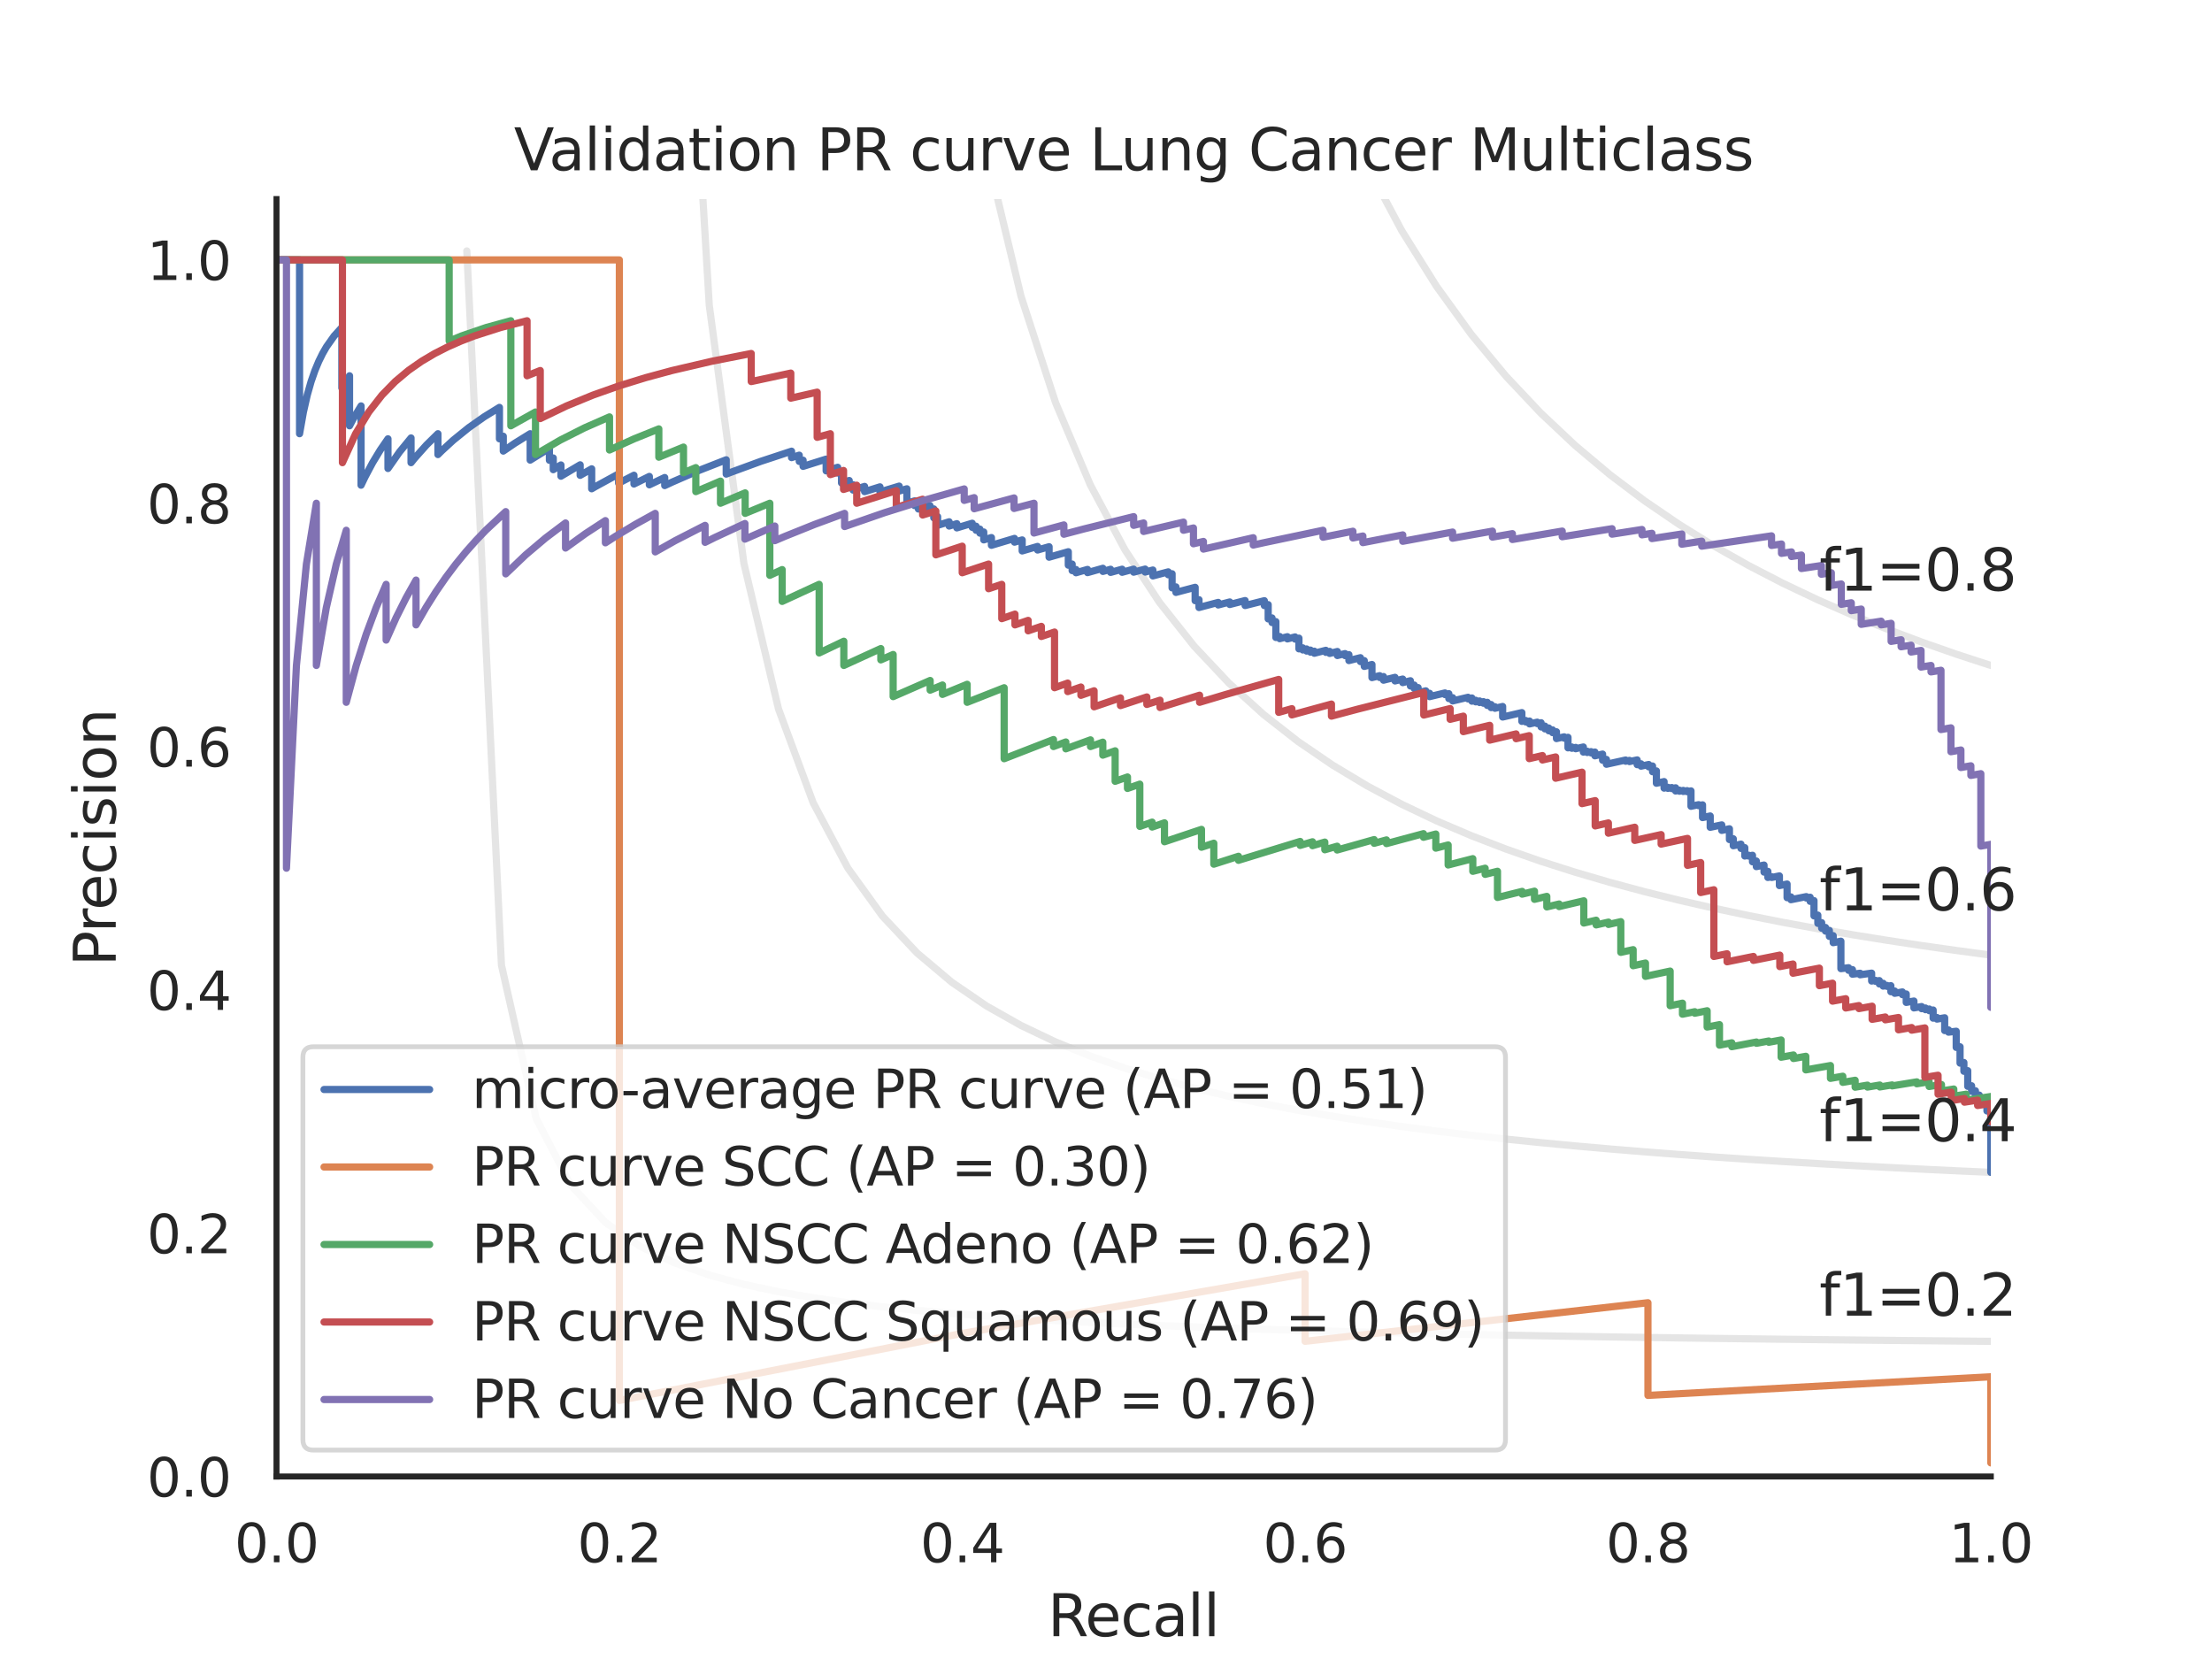 <?xml version="1.0" encoding="utf-8" standalone="no"?>
<!DOCTYPE svg PUBLIC "-//W3C//DTD SVG 1.1//EN"
  "http://www.w3.org/Graphics/SVG/1.1/DTD/svg11.dtd">
<svg xmlns:xlink="http://www.w3.org/1999/xlink" width="460.8pt" height="345.6pt" viewBox="0 0 460.8 345.6" xmlns="http://www.w3.org/2000/svg" version="1.1">
 <defs>
  <style type="text/css">*{stroke-linejoin: round; stroke-linecap: butt}</style>
 </defs>
 <g id="figure_1">
  <g id="patch_1">
   <path d="M 0 345.6 
L 460.8 345.6 
L 460.8 0 
L 0 0 
z
" style="fill: #ffffff"/>
  </g>
  <g id="axes_1">
   <g id="patch_2">
    <path d="M 57.6 307.584 
L 414.72 307.584 
L 414.72 41.472 
L 57.6 41.472 
z
" style="fill: #ffffff"/>
   </g>
   <g id="matplotlib.axis_1">
    <g id="xtick_1">
     <g id="text_1">
      <!-- 0.0 -->
      <g style="fill: #262626" transform="translate(48.853 325.442) scale(0.11 -0.11)">
       <defs>
        <path id="DejaVuSans-30" d="M 2034 4250 
Q 1547 4250 1301 3770 
Q 1056 3291 1056 2328 
Q 1056 1369 1301 889 
Q 1547 409 2034 409 
Q 2525 409 2770 889 
Q 3016 1369 3016 2328 
Q 3016 3291 2770 3770 
Q 2525 4250 2034 4250 
z
M 2034 4750 
Q 2819 4750 3233 4129 
Q 3647 3509 3647 2328 
Q 3647 1150 3233 529 
Q 2819 -91 2034 -91 
Q 1250 -91 836 529 
Q 422 1150 422 2328 
Q 422 3509 836 4129 
Q 1250 4750 2034 4750 
z
" transform="scale(0.016)"/>
        <path id="DejaVuSans-2e" d="M 684 794 
L 1344 794 
L 1344 0 
L 684 0 
L 684 794 
z
" transform="scale(0.016)"/>
       </defs>
       <use xlink:href="#DejaVuSans-30"/>
       <use xlink:href="#DejaVuSans-2e" x="63.623"/>
       <use xlink:href="#DejaVuSans-30" x="95.41"/>
      </g>
     </g>
    </g>
    <g id="xtick_2">
     <g id="text_2">
      <!-- 0.2 -->
      <g style="fill: #262626" transform="translate(120.277 325.442) scale(0.11 -0.11)">
       <defs>
        <path id="DejaVuSans-32" d="M 1228 531 
L 3431 531 
L 3431 0 
L 469 0 
L 469 531 
Q 828 903 1448 1529 
Q 2069 2156 2228 2338 
Q 2531 2678 2651 2914 
Q 2772 3150 2772 3378 
Q 2772 3750 2511 3984 
Q 2250 4219 1831 4219 
Q 1534 4219 1204 4116 
Q 875 4013 500 3803 
L 500 4441 
Q 881 4594 1212 4672 
Q 1544 4750 1819 4750 
Q 2544 4750 2975 4387 
Q 3406 4025 3406 3419 
Q 3406 3131 3298 2873 
Q 3191 2616 2906 2266 
Q 2828 2175 2409 1742 
Q 1991 1309 1228 531 
z
" transform="scale(0.016)"/>
       </defs>
       <use xlink:href="#DejaVuSans-30"/>
       <use xlink:href="#DejaVuSans-2e" x="63.623"/>
       <use xlink:href="#DejaVuSans-32" x="95.41"/>
      </g>
     </g>
    </g>
    <g id="xtick_3">
     <g id="text_3">
      <!-- 0.4 -->
      <g style="fill: #262626" transform="translate(191.701 325.442) scale(0.11 -0.11)">
       <defs>
        <path id="DejaVuSans-34" d="M 2419 4116 
L 825 1625 
L 2419 1625 
L 2419 4116 
z
M 2253 4666 
L 3047 4666 
L 3047 1625 
L 3713 1625 
L 3713 1100 
L 3047 1100 
L 3047 0 
L 2419 0 
L 2419 1100 
L 313 1100 
L 313 1709 
L 2253 4666 
z
" transform="scale(0.016)"/>
       </defs>
       <use xlink:href="#DejaVuSans-30"/>
       <use xlink:href="#DejaVuSans-2e" x="63.623"/>
       <use xlink:href="#DejaVuSans-34" x="95.41"/>
      </g>
     </g>
    </g>
    <g id="xtick_4">
     <g id="text_4">
      <!-- 0.6 -->
      <g style="fill: #262626" transform="translate(263.125 325.442) scale(0.11 -0.11)">
       <defs>
        <path id="DejaVuSans-36" d="M 2113 2584 
Q 1688 2584 1439 2293 
Q 1191 2003 1191 1497 
Q 1191 994 1439 701 
Q 1688 409 2113 409 
Q 2538 409 2786 701 
Q 3034 994 3034 1497 
Q 3034 2003 2786 2293 
Q 2538 2584 2113 2584 
z
M 3366 4563 
L 3366 3988 
Q 3128 4100 2886 4159 
Q 2644 4219 2406 4219 
Q 1781 4219 1451 3797 
Q 1122 3375 1075 2522 
Q 1259 2794 1537 2939 
Q 1816 3084 2150 3084 
Q 2853 3084 3261 2657 
Q 3669 2231 3669 1497 
Q 3669 778 3244 343 
Q 2819 -91 2113 -91 
Q 1303 -91 875 529 
Q 447 1150 447 2328 
Q 447 3434 972 4092 
Q 1497 4750 2381 4750 
Q 2619 4750 2861 4703 
Q 3103 4656 3366 4563 
z
" transform="scale(0.016)"/>
       </defs>
       <use xlink:href="#DejaVuSans-30"/>
       <use xlink:href="#DejaVuSans-2e" x="63.623"/>
       <use xlink:href="#DejaVuSans-36" x="95.41"/>
      </g>
     </g>
    </g>
    <g id="xtick_5">
     <g id="text_5">
      <!-- 0.8 -->
      <g style="fill: #262626" transform="translate(334.549 325.442) scale(0.11 -0.11)">
       <defs>
        <path id="DejaVuSans-38" d="M 2034 2216 
Q 1584 2216 1326 1975 
Q 1069 1734 1069 1313 
Q 1069 891 1326 650 
Q 1584 409 2034 409 
Q 2484 409 2743 651 
Q 3003 894 3003 1313 
Q 3003 1734 2745 1975 
Q 2488 2216 2034 2216 
z
M 1403 2484 
Q 997 2584 770 2862 
Q 544 3141 544 3541 
Q 544 4100 942 4425 
Q 1341 4750 2034 4750 
Q 2731 4750 3128 4425 
Q 3525 4100 3525 3541 
Q 3525 3141 3298 2862 
Q 3072 2584 2669 2484 
Q 3125 2378 3379 2068 
Q 3634 1759 3634 1313 
Q 3634 634 3220 271 
Q 2806 -91 2034 -91 
Q 1263 -91 848 271 
Q 434 634 434 1313 
Q 434 1759 690 2068 
Q 947 2378 1403 2484 
z
M 1172 3481 
Q 1172 3119 1398 2916 
Q 1625 2713 2034 2713 
Q 2441 2713 2670 2916 
Q 2900 3119 2900 3481 
Q 2900 3844 2670 4047 
Q 2441 4250 2034 4250 
Q 1625 4250 1398 4047 
Q 1172 3844 1172 3481 
z
" transform="scale(0.016)"/>
       </defs>
       <use xlink:href="#DejaVuSans-30"/>
       <use xlink:href="#DejaVuSans-2e" x="63.623"/>
       <use xlink:href="#DejaVuSans-38" x="95.41"/>
      </g>
     </g>
    </g>
    <g id="xtick_6">
     <g id="text_6">
      <!-- 1.0 -->
      <g style="fill: #262626" transform="translate(405.973 325.442) scale(0.11 -0.11)">
       <defs>
        <path id="DejaVuSans-31" d="M 794 531 
L 1825 531 
L 1825 4091 
L 703 3866 
L 703 4441 
L 1819 4666 
L 2450 4666 
L 2450 531 
L 3481 531 
L 3481 0 
L 794 0 
L 794 531 
z
" transform="scale(0.016)"/>
       </defs>
       <use xlink:href="#DejaVuSans-31"/>
       <use xlink:href="#DejaVuSans-2e" x="63.623"/>
       <use xlink:href="#DejaVuSans-30" x="95.41"/>
      </g>
     </g>
    </g>
    <g id="text_7">
     <!-- Recall -->
     <g style="fill: #262626" transform="translate(218.259 340.848) scale(0.12 -0.12)">
      <defs>
       <path id="DejaVuSans-52" d="M 2841 2188 
Q 3044 2119 3236 1894 
Q 3428 1669 3622 1275 
L 4263 0 
L 3584 0 
L 2988 1197 
Q 2756 1666 2539 1819 
Q 2322 1972 1947 1972 
L 1259 1972 
L 1259 0 
L 628 0 
L 628 4666 
L 2053 4666 
Q 2853 4666 3247 4331 
Q 3641 3997 3641 3322 
Q 3641 2881 3436 2590 
Q 3231 2300 2841 2188 
z
M 1259 4147 
L 1259 2491 
L 2053 2491 
Q 2509 2491 2742 2702 
Q 2975 2913 2975 3322 
Q 2975 3731 2742 3939 
Q 2509 4147 2053 4147 
L 1259 4147 
z
" transform="scale(0.016)"/>
       <path id="DejaVuSans-65" d="M 3597 1894 
L 3597 1613 
L 953 1613 
Q 991 1019 1311 708 
Q 1631 397 2203 397 
Q 2534 397 2845 478 
Q 3156 559 3463 722 
L 3463 178 
Q 3153 47 2828 -22 
Q 2503 -91 2169 -91 
Q 1331 -91 842 396 
Q 353 884 353 1716 
Q 353 2575 817 3079 
Q 1281 3584 2069 3584 
Q 2775 3584 3186 3129 
Q 3597 2675 3597 1894 
z
M 3022 2063 
Q 3016 2534 2758 2815 
Q 2500 3097 2075 3097 
Q 1594 3097 1305 2825 
Q 1016 2553 972 2059 
L 3022 2063 
z
" transform="scale(0.016)"/>
       <path id="DejaVuSans-63" d="M 3122 3366 
L 3122 2828 
Q 2878 2963 2633 3030 
Q 2388 3097 2138 3097 
Q 1578 3097 1268 2742 
Q 959 2388 959 1747 
Q 959 1106 1268 751 
Q 1578 397 2138 397 
Q 2388 397 2633 464 
Q 2878 531 3122 666 
L 3122 134 
Q 2881 22 2623 -34 
Q 2366 -91 2075 -91 
Q 1284 -91 818 406 
Q 353 903 353 1747 
Q 353 2603 823 3093 
Q 1294 3584 2113 3584 
Q 2378 3584 2631 3529 
Q 2884 3475 3122 3366 
z
" transform="scale(0.016)"/>
       <path id="DejaVuSans-61" d="M 2194 1759 
Q 1497 1759 1228 1600 
Q 959 1441 959 1056 
Q 959 750 1161 570 
Q 1363 391 1709 391 
Q 2188 391 2477 730 
Q 2766 1069 2766 1631 
L 2766 1759 
L 2194 1759 
z
M 3341 1997 
L 3341 0 
L 2766 0 
L 2766 531 
Q 2569 213 2275 61 
Q 1981 -91 1556 -91 
Q 1019 -91 701 211 
Q 384 513 384 1019 
Q 384 1609 779 1909 
Q 1175 2209 1959 2209 
L 2766 2209 
L 2766 2266 
Q 2766 2663 2505 2880 
Q 2244 3097 1772 3097 
Q 1472 3097 1187 3025 
Q 903 2953 641 2809 
L 641 3341 
Q 956 3463 1253 3523 
Q 1550 3584 1831 3584 
Q 2591 3584 2966 3190 
Q 3341 2797 3341 1997 
z
" transform="scale(0.016)"/>
       <path id="DejaVuSans-6c" d="M 603 4863 
L 1178 4863 
L 1178 0 
L 603 0 
L 603 4863 
z
" transform="scale(0.016)"/>
      </defs>
      <use xlink:href="#DejaVuSans-52"/>
      <use xlink:href="#DejaVuSans-65" x="64.982"/>
      <use xlink:href="#DejaVuSans-63" x="126.506"/>
      <use xlink:href="#DejaVuSans-61" x="181.486"/>
      <use xlink:href="#DejaVuSans-6c" x="242.766"/>
      <use xlink:href="#DejaVuSans-6c" x="270.549"/>
     </g>
    </g>
   </g>
   <g id="matplotlib.axis_2">
    <g id="ytick_1">
     <g id="text_8">
      <!-- 0.0 -->
      <g style="fill: #262626" transform="translate(30.607 311.763) scale(0.11 -0.11)">
       <use xlink:href="#DejaVuSans-30"/>
       <use xlink:href="#DejaVuSans-2e" x="63.623"/>
       <use xlink:href="#DejaVuSans-30" x="95.41"/>
      </g>
     </g>
    </g>
    <g id="ytick_2">
     <g id="text_9">
      <!-- 0.2 -->
      <g style="fill: #262626" transform="translate(30.607 261.075) scale(0.11 -0.11)">
       <use xlink:href="#DejaVuSans-30"/>
       <use xlink:href="#DejaVuSans-2e" x="63.623"/>
       <use xlink:href="#DejaVuSans-32" x="95.41"/>
      </g>
     </g>
    </g>
    <g id="ytick_3">
     <g id="text_10">
      <!-- 0.4 -->
      <g style="fill: #262626" transform="translate(30.607 210.387) scale(0.11 -0.11)">
       <use xlink:href="#DejaVuSans-30"/>
       <use xlink:href="#DejaVuSans-2e" x="63.623"/>
       <use xlink:href="#DejaVuSans-34" x="95.41"/>
      </g>
     </g>
    </g>
    <g id="ytick_4">
     <g id="text_11">
      <!-- 0.6 -->
      <g style="fill: #262626" transform="translate(30.607 159.699) scale(0.11 -0.11)">
       <use xlink:href="#DejaVuSans-30"/>
       <use xlink:href="#DejaVuSans-2e" x="63.623"/>
       <use xlink:href="#DejaVuSans-36" x="95.41"/>
      </g>
     </g>
    </g>
    <g id="ytick_5">
     <g id="text_12">
      <!-- 0.8 -->
      <g style="fill: #262626" transform="translate(30.607 109.011) scale(0.11 -0.11)">
       <use xlink:href="#DejaVuSans-30"/>
       <use xlink:href="#DejaVuSans-2e" x="63.623"/>
       <use xlink:href="#DejaVuSans-38" x="95.41"/>
      </g>
     </g>
    </g>
    <g id="ytick_6">
     <g id="text_13">
      <!-- 1.0 -->
      <g style="fill: #262626" transform="translate(30.607 58.323) scale(0.11 -0.11)">
       <use xlink:href="#DejaVuSans-31"/>
       <use xlink:href="#DejaVuSans-2e" x="63.623"/>
       <use xlink:href="#DejaVuSans-30" x="95.41"/>
      </g>
     </g>
    </g>
    <g id="text_14">
     <!-- Precision -->
     <g style="fill: #262626" transform="translate(24.111 201.296) rotate(-90) scale(0.12 -0.12)">
      <defs>
       <path id="DejaVuSans-50" d="M 1259 4147 
L 1259 2394 
L 2053 2394 
Q 2494 2394 2734 2622 
Q 2975 2850 2975 3272 
Q 2975 3691 2734 3919 
Q 2494 4147 2053 4147 
L 1259 4147 
z
M 628 4666 
L 2053 4666 
Q 2838 4666 3239 4311 
Q 3641 3956 3641 3272 
Q 3641 2581 3239 2228 
Q 2838 1875 2053 1875 
L 1259 1875 
L 1259 0 
L 628 0 
L 628 4666 
z
" transform="scale(0.016)"/>
       <path id="DejaVuSans-72" d="M 2631 2963 
Q 2534 3019 2420 3045 
Q 2306 3072 2169 3072 
Q 1681 3072 1420 2755 
Q 1159 2438 1159 1844 
L 1159 0 
L 581 0 
L 581 3500 
L 1159 3500 
L 1159 2956 
Q 1341 3275 1631 3429 
Q 1922 3584 2338 3584 
Q 2397 3584 2469 3576 
Q 2541 3569 2628 3553 
L 2631 2963 
z
" transform="scale(0.016)"/>
       <path id="DejaVuSans-69" d="M 603 3500 
L 1178 3500 
L 1178 0 
L 603 0 
L 603 3500 
z
M 603 4863 
L 1178 4863 
L 1178 4134 
L 603 4134 
L 603 4863 
z
" transform="scale(0.016)"/>
       <path id="DejaVuSans-73" d="M 2834 3397 
L 2834 2853 
Q 2591 2978 2328 3040 
Q 2066 3103 1784 3103 
Q 1356 3103 1142 2972 
Q 928 2841 928 2578 
Q 928 2378 1081 2264 
Q 1234 2150 1697 2047 
L 1894 2003 
Q 2506 1872 2764 1633 
Q 3022 1394 3022 966 
Q 3022 478 2636 193 
Q 2250 -91 1575 -91 
Q 1294 -91 989 -36 
Q 684 19 347 128 
L 347 722 
Q 666 556 975 473 
Q 1284 391 1588 391 
Q 1994 391 2212 530 
Q 2431 669 2431 922 
Q 2431 1156 2273 1281 
Q 2116 1406 1581 1522 
L 1381 1569 
Q 847 1681 609 1914 
Q 372 2147 372 2553 
Q 372 3047 722 3315 
Q 1072 3584 1716 3584 
Q 2034 3584 2315 3537 
Q 2597 3491 2834 3397 
z
" transform="scale(0.016)"/>
       <path id="DejaVuSans-6f" d="M 1959 3097 
Q 1497 3097 1228 2736 
Q 959 2375 959 1747 
Q 959 1119 1226 758 
Q 1494 397 1959 397 
Q 2419 397 2687 759 
Q 2956 1122 2956 1747 
Q 2956 2369 2687 2733 
Q 2419 3097 1959 3097 
z
M 1959 3584 
Q 2709 3584 3137 3096 
Q 3566 2609 3566 1747 
Q 3566 888 3137 398 
Q 2709 -91 1959 -91 
Q 1206 -91 779 398 
Q 353 888 353 1747 
Q 353 2609 779 3096 
Q 1206 3584 1959 3584 
z
" transform="scale(0.016)"/>
       <path id="DejaVuSans-6e" d="M 3513 2113 
L 3513 0 
L 2938 0 
L 2938 2094 
Q 2938 2591 2744 2837 
Q 2550 3084 2163 3084 
Q 1697 3084 1428 2787 
Q 1159 2491 1159 1978 
L 1159 0 
L 581 0 
L 581 3500 
L 1159 3500 
L 1159 2956 
Q 1366 3272 1645 3428 
Q 1925 3584 2291 3584 
Q 2894 3584 3203 3211 
Q 3513 2838 3513 2113 
z
" transform="scale(0.016)"/>
      </defs>
      <use xlink:href="#DejaVuSans-50"/>
      <use xlink:href="#DejaVuSans-72" x="58.553"/>
      <use xlink:href="#DejaVuSans-65" x="97.416"/>
      <use xlink:href="#DejaVuSans-63" x="158.939"/>
      <use xlink:href="#DejaVuSans-69" x="213.92"/>
      <use xlink:href="#DejaVuSans-73" x="241.703"/>
      <use xlink:href="#DejaVuSans-69" x="293.803"/>
      <use xlink:href="#DejaVuSans-6f" x="321.586"/>
      <use xlink:href="#DejaVuSans-6e" x="382.768"/>
     </g>
    </g>
   </g>
   <g id="line2d_1">
    <path d="M 97.248 52.267 
L 104.463 201.073 
L 111.678 232.96 
L 118.893 246.859 
L 126.109 254.643 
L 133.324 259.62 
L 140.539 263.076 
L 147.755 265.615 
L 154.97 267.561 
L 162.185 269.099 
L 169.4 270.345 
L 176.616 271.375 
L 183.831 272.241 
L 191.046 272.979 
L 198.262 273.616 
L 205.477 274.171 
L 212.692 274.658 
L 219.907 275.091 
L 227.123 275.476 
L 234.338 275.822 
L 241.553 276.135 
L 248.769 276.418 
L 255.984 276.676 
L 263.199 276.912 
L 270.414 277.129 
L 277.63 277.33 
L 284.845 277.515 
L 292.06 277.686 
L 299.275 277.846 
L 306.491 277.994 
L 313.706 278.133 
L 320.921 278.264 
L 328.137 278.386 
L 335.352 278.501 
L 342.567 278.609 
L 349.782 278.711 
L 356.998 278.808 
L 364.213 278.899 
L 371.428 278.986 
L 378.644 279.068 
L 385.859 279.146 
L 393.074 279.221 
L 400.289 279.292 
L 407.505 279.359 
L 414.72 279.424 
" clip-path="url(#pe61ebcf2bb)" style="fill: none; stroke: #808080; stroke-opacity: 0.2; stroke-width: 1.5; stroke-linecap: round"/>
   </g>
   <g id="line2d_2">
    <path d="M 143.905 -1 
L 147.755 63.611 
L 154.97 117.362 
L 162.185 147.722 
L 169.4 167.231 
L 176.616 180.825 
L 183.831 190.84 
L 191.046 198.524 
L 198.262 204.607 
L 205.477 209.542 
L 212.692 213.626 
L 219.907 217.061 
L 227.123 219.991 
L 234.338 222.519 
L 241.553 224.724 
L 248.769 226.662 
L 255.984 228.38 
L 263.199 229.914 
L 270.414 231.291 
L 277.63 232.534 
L 284.845 233.662 
L 292.06 234.69 
L 299.275 235.631 
L 306.491 236.496 
L 313.706 237.293 
L 320.921 238.03 
L 328.137 238.714 
L 335.352 239.349 
L 342.567 239.942 
L 349.782 240.496 
L 356.998 241.015 
L 364.213 241.503 
L 371.428 241.961 
L 378.644 242.393 
L 385.859 242.8 
L 393.074 243.185 
L 400.289 243.55 
L 407.505 243.896 
L 414.72 244.224 
" clip-path="url(#pe61ebcf2bb)" style="fill: none; stroke: #808080; stroke-opacity: 0.2; stroke-width: 1.5; stroke-linecap: round"/>
   </g>
   <g id="line2d_3">
    <path d="M 200.009 -1 
L 205.477 31.611 
L 212.692 61.693 
L 219.907 83.907 
L 227.123 100.983 
L 234.338 114.518 
L 241.553 125.511 
L 248.769 134.616 
L 255.984 142.281 
L 263.199 148.823 
L 270.414 154.471 
L 277.63 159.398 
L 284.845 163.732 
L 292.06 167.575 
L 299.275 171.006 
L 306.491 174.088 
L 313.706 176.871 
L 320.921 179.398 
L 328.137 181.701 
L 335.352 183.809 
L 342.567 185.746 
L 349.782 187.532 
L 356.998 189.184 
L 364.213 190.716 
L 371.428 192.142 
L 378.644 193.471 
L 385.859 194.714 
L 393.074 195.878 
L 400.289 196.971 
L 407.505 197.998 
L 414.72 198.967 
" clip-path="url(#pe61ebcf2bb)" style="fill: none; stroke: #808080; stroke-opacity: 0.2; stroke-width: 1.5; stroke-linecap: round"/>
   </g>
   <g id="line2d_4">
    <path d="M 270.344 -1 
L 270.414 -0.768 
L 277.63 18.581 
L 284.845 34.622 
L 292.06 48.136 
L 299.275 59.676 
L 306.491 69.647 
L 313.706 78.346 
L 320.921 86.004 
L 328.137 92.796 
L 335.352 98.862 
L 342.567 104.312 
L 349.782 109.235 
L 356.998 113.705 
L 364.213 117.78 
L 371.428 121.512 
L 378.644 124.941 
L 385.859 128.104 
L 393.074 131.029 
L 400.289 133.744 
L 407.505 136.269 
L 414.72 138.624 
" clip-path="url(#pe61ebcf2bb)" style="fill: none; stroke: #808080; stroke-opacity: 0.2; stroke-width: 1.5; stroke-linecap: round"/>
   </g>
   <g id="line2d_5">
    <path d="M 414.72 244.224 
L 414.72 231.313 
L 413.919 231.432 
L 413.919 231.329 
L 413.919 228.991 
L 413.119 229.113 
L 413.119 229.003 
L 413.119 228.894 
L 412.318 229.016 
L 412.318 228.906 
L 412.318 228.126 
L 411.517 228.249 
L 411.517 228.193 
L 411.517 227.225 
L 410.716 227.349 
L 410.716 227.292 
L 410.716 226.18 
L 409.916 226.306 
L 409.916 226.247 
L 409.916 223.04 
L 409.115 223.168 
L 409.115 223.104 
L 409.115 221.336 
L 408.314 221.466 
L 408.314 221.399 
L 408.314 218.062 
L 407.514 218.195 
L 407.514 218.123 
L 407.514 214.826 
L 405.912 215.018 
L 405.912 214.549 
L 405.111 214.685 
L 405.111 214.606 
L 405.111 212.021 
L 403.51 212.296 
L 403.51 212.213 
L 403.51 211.963 
L 402.709 212.101 
L 402.709 212.017 
L 402.709 210.402 
L 401.909 210.541 
L 401.909 210.455 
L 401.909 210.194 
L 401.108 210.334 
L 401.108 210.247 
L 401.108 209.985 
L 400.307 210.125 
L 400.307 210.037 
L 400.307 209.685 
L 398.706 209.966 
L 398.706 209.878 
L 398.706 208.533 
L 397.104 208.817 
L 397.104 208.726 
L 397.104 207.061 
L 396.303 207.205 
L 396.303 207.111 
L 396.303 206.638 
L 394.702 206.925 
L 394.702 206.83 
L 394.702 206.448 
L 393.901 206.593 
L 393.901 206.497 
L 393.901 205.332 
L 393.101 205.477 
L 393.101 205.379 
L 393.101 205.28 
L 392.3 205.426 
L 392.3 205.327 
L 392.3 204.831 
L 391.499 204.978 
L 391.499 204.878 
L 391.499 204.276 
L 390.698 204.423 
L 390.698 204.321 
L 390.698 204.22 
L 389.898 204.368 
L 389.898 204.266 
L 389.898 202.721 
L 387.496 203.062 
L 387.496 202.747 
L 385.894 202.941 
L 385.894 201.984 
L 385.093 202.134 
L 385.093 202.027 
L 385.093 201.595 
L 383.492 201.789 
L 383.492 196.07 
L 381.891 196.378 
L 381.891 194.913 
L 381.09 195.068 
L 381.09 193.818 
L 380.289 193.973 
L 380.289 193.21 
L 379.488 193.366 
L 379.488 192.201 
L 378.688 192.358 
L 378.688 190.634 
L 377.887 190.791 
L 377.887 187.612 
L 377.086 187.771 
L 377.086 186.913 
L 376.286 187.071 
L 376.286 186.783 
L 373.083 187.421 
L 373.083 186.84 
L 372.282 187.001 
L 372.282 184.162 
L 370.681 184.485 
L 370.681 182.464 
L 369.079 182.789 
L 369.079 182.631 
L 368.278 182.794 
L 368.278 181.514 
L 367.478 181.677 
L 367.478 180.206 
L 365.876 180.534 
L 365.876 179.365 
L 365.076 179.53 
L 365.076 178.168 
L 364.275 178.333 
L 364.275 178.161 
L 363.474 178.326 
L 363.474 176.577 
L 362.673 176.743 
L 362.673 175.851 
L 361.072 176.184 
L 361.072 174.73 
L 360.271 174.897 
L 360.271 172.654 
L 358.67 172.989 
L 358.67 171.838 
L 356.268 172.343 
L 356.268 169.981 
L 354.666 170.319 
L 354.666 167.664 
L 353.865 167.833 
L 353.865 167.625 
L 352.264 167.964 
L 352.264 164.757 
L 351.463 164.927 
L 351.463 164.708 
L 350.663 164.878 
L 350.663 164.658 
L 349.862 164.828 
L 349.862 164.608 
L 349.061 164.779 
L 349.061 164.113 
L 348.26 164.284 
L 348.26 164.06 
L 347.46 164.232 
L 347.46 164.008 
L 346.659 164.18 
L 346.659 162.818 
L 345.058 163.163 
L 345.058 160.597 
L 344.257 160.769 
L 344.257 159.572 
L 343.456 159.744 
L 343.456 159.259 
L 341.855 159.605 
L 341.855 159.117 
L 341.054 159.29 
L 341.054 158.303 
L 339.453 158.651 
L 339.453 158.402 
L 338.652 158.577 
L 338.652 158.327 
L 334.648 159.208 
L 334.648 158.197 
L 333.848 158.374 
L 333.848 157.09 
L 332.246 157.446 
L 332.246 156.664 
L 331.445 156.842 
L 331.445 156.58 
L 330.645 156.758 
L 330.645 156.495 
L 329.844 156.674 
L 329.844 155.609 
L 328.243 155.969 
L 328.243 155.7 
L 327.442 155.88 
L 327.442 155.61 
L 326.641 155.791 
L 326.641 153.595 
L 325.84 153.775 
L 325.84 153.496 
L 324.239 153.858 
L 324.239 152.445 
L 323.438 152.626 
L 323.438 152.053 
L 322.637 152.235 
L 322.637 151.657 
L 321.837 151.839 
L 321.837 151.257 
L 321.036 151.438 
L 321.036 150.556 
L 320.235 150.738 
L 320.235 150.442 
L 318.634 150.807 
L 318.634 150.21 
L 317.833 150.393 
L 317.833 150.093 
L 317.032 150.276 
L 317.032 148.447 
L 313.029 149.37 
L 313.029 147.173 
L 311.427 147.543 
L 311.427 147.224 
L 310.627 147.41 
L 310.627 146.767 
L 309.826 146.953 
L 309.826 146.304 
L 309.025 146.491 
L 309.025 146.164 
L 308.225 146.351 
L 308.225 146.022 
L 307.424 146.21 
L 307.424 145.88 
L 306.623 146.068 
L 306.623 145.403 
L 305.822 145.591 
L 305.822 145.257 
L 302.62 146.016 
L 302.62 145.34 
L 301.819 145.531 
L 301.819 144.506 
L 301.018 144.697 
L 301.018 144.351 
L 297.815 145.122 
L 297.815 144.425 
L 297.015 144.619 
L 297.015 143.915 
L 295.413 144.305 
L 295.413 143.235 
L 294.612 143.43 
L 294.612 142.709 
L 293.812 142.904 
L 293.812 141.808 
L 292.21 142.199 
L 292.21 141.459 
L 290.609 141.851 
L 290.609 141.103 
L 288.207 141.696 
L 288.207 140.939 
L 287.406 141.137 
L 287.406 140.755 
L 285.804 141.155 
L 285.804 138.426 
L 284.203 138.823 
L 284.203 137.623 
L 283.402 137.821 
L 283.402 137.011 
L 281 137.609 
L 281 136.374 
L 280.199 136.574 
L 280.199 136.157 
L 278.598 136.558 
L 278.598 135.718 
L 276.997 136.121 
L 276.997 135.696 
L 276.196 135.899 
L 276.196 135.472 
L 273.794 136.083 
L 273.794 135.652 
L 272.993 135.858 
L 272.993 135.424 
L 272.192 135.63 
L 272.192 135.193 
L 271.392 135.4 
L 271.392 134.96 
L 270.591 135.167 
L 270.591 132.934 
L 269.79 133.138 
L 269.79 132.684 
L 268.189 133.095 
L 268.189 132.637 
L 266.587 133.051 
L 266.587 132.59 
L 265.787 132.798 
L 265.787 129.491 
L 264.986 129.695 
L 264.986 128.726 
L 264.185 128.93 
L 264.185 125.952 
L 263.384 126.152 
L 263.384 125.136 
L 259.381 126.144 
L 259.381 125.107 
L 256.178 125.928 
L 256.178 125.401 
L 253.776 126.026 
L 253.776 125.494 
L 249.772 126.555 
L 249.772 124.925 
L 248.971 125.138 
L 248.971 122.348 
L 244.968 123.407 
L 244.968 122.256 
L 244.167 122.47 
L 244.167 119.522 
L 243.366 119.731 
L 243.366 119.129 
L 240.164 119.973 
L 240.164 118.746 
L 238.562 119.171 
L 238.562 118.55 
L 236.16 119.194 
L 236.16 118.564 
L 233.758 119.216 
L 233.758 118.578 
L 231.356 119.24 
L 231.356 118.593 
L 229.754 119.039 
L 229.754 118.384 
L 226.551 119.289 
L 226.551 118.623 
L 224.149 119.314 
L 224.149 118.639 
L 223.349 118.871 
L 223.349 117.504 
L 222.548 117.734 
L 222.548 114.932 
L 218.544 116.075 
L 218.544 113.89 
L 216.142 114.58 
L 216.142 113.835 
L 212.939 114.771 
L 212.939 112.475 
L 211.338 112.942 
L 211.338 112.16 
L 206.533 113.593 
L 206.533 111.983 
L 204.932 112.467 
L 204.932 110.82 
L 204.131 111.061 
L 204.131 110.224 
L 203.331 110.464 
L 203.331 109.618 
L 202.53 109.857 
L 202.53 109.001 
L 199.327 109.968 
L 199.327 109.093 
L 197.726 109.584 
L 197.726 108.696 
L 195.323 109.44 
L 195.323 107.622 
L 194.523 107.869 
L 194.523 106.011 
L 193.722 106.253 
L 193.722 105.308 
L 191.32 106.039 
L 191.32 105.075 
L 190.519 105.319 
L 190.519 104.342 
L 188.918 104.832 
L 188.918 101.821 
L 187.316 102.298 
L 187.316 101.266 
L 183.313 102.48 
L 183.313 101.418 
L 180.11 102.418 
L 180.11 101.327 
L 177.708 102.092 
L 177.708 100.975 
L 176.907 101.231 
L 176.907 100.097 
L 175.305 100.608 
L 175.305 98.282 
L 174.505 98.532 
L 174.505 97.344 
L 172.103 98.093 
L 172.103 95.643 
L 167.298 97.152 
L 167.298 95.869 
L 166.498 96.125 
L 166.498 94.82 
L 164.896 95.328 
L 164.896 93.993 
L 158.49 96.104 
L 152.085 98.452 
L 151.284 98.764 
L 151.284 95.781 
L 145.679 97.972 
L 140.074 100.407 
L 138.472 101.153 
L 138.472 99.475 
L 135.27 100.998 
L 135.27 99.248 
L 132.067 100.83 
L 132.067 99.001 
L 128.864 100.647 
L 128.864 98.731 
L 124.06 101.353 
L 123.259 101.821 
L 123.259 97.664 
L 120.857 99.024 
L 120.857 96.829 
L 116.853 99.2 
L 116.853 96.859 
L 115.252 97.841 
L 115.252 95.402 
L 114.451 95.887 
L 114.451 93.367 
L 110.447 95.849 
L 110.447 90.35 
L 107.244 92.334 
L 104.842 93.97 
L 104.842 90.874 
L 104.042 91.415 
L 104.042 84.864 
L 100.839 86.846 
L 97.636 89.101 
L 94.433 91.691 
L 92.031 93.899 
L 91.23 94.694 
L 91.23 90.35 
L 88.828 92.711 
L 86.426 95.402 
L 85.625 96.384 
L 85.625 91.233 
L 83.223 94.161 
L 80.821 97.591 
L 80.821 91.415 
L 79.219 93.744 
L 77.618 96.384 
L 76.017 99.401 
L 75.216 101.077 
L 75.216 84.557 
L 73.614 87.201 
L 72.814 88.704 
L 72.814 78.281 
L 71.212 80.822 
L 71.212 68.224 
L 69.611 69.984 
L 68.009 72.247 
L 67.209 73.639 
L 66.408 75.264 
L 65.607 77.184 
L 64.806 79.488 
L 64.006 82.304 
L 63.205 85.824 
L 62.404 90.35 
L 62.404 54.144 
L 57.6 54.144 
L 57.6 54.144 
" clip-path="url(#pe61ebcf2bb)" style="fill: none; stroke: #4c72b0; stroke-width: 1.5; stroke-linecap: round"/>
   </g>
   <g id="line2d_6">
    <path d="M 414.72 304.743 
L 414.72 286.81 
L 343.296 290.688 
L 343.296 271.378 
L 271.872 279.424 
L 271.872 265.344 
L 200.448 277.768 
L 129.024 291.744 
L 129.024 54.144 
L 57.6 54.144 
L 57.6 54.144 
" clip-path="url(#pe61ebcf2bb)" style="fill: none; stroke: #dd8452; stroke-width: 1.5; stroke-linecap: round"/>
   </g>
   <g id="line2d_7">
    <path d="M 414.72 228.597 
L 414.72 228.42 
L 409.582 229.206 
L 409.582 227.948 
L 407.012 228.348 
L 407.012 226.863 
L 404.443 227.269 
L 404.443 225.927 
L 401.874 226.338 
L 401.874 225.354 
L 399.305 225.77 
L 399.305 225.371 
L 394.166 226.21 
L 394.166 226.01 
L 391.597 226.433 
L 391.597 226.032 
L 389.028 226.458 
L 389.028 226.053 
L 386.459 226.483 
L 386.459 225.039 
L 383.889 225.475 
L 383.889 224.198 
L 381.32 224.64 
L 381.32 221.972 
L 376.182 222.876 
L 376.182 220.045 
L 373.613 220.508 
L 373.613 219.772 
L 371.043 220.24 
L 371.043 216.644 
L 368.474 217.123 
L 368.474 216.855 
L 365.905 217.338 
L 365.905 217.07 
L 360.767 218.045 
L 360.767 217.234 
L 358.197 217.728 
L 358.197 213.449 
L 355.628 213.956 
L 355.628 210.557 
L 353.059 211.075 
L 353.059 210.755 
L 350.49 211.277 
L 350.49 208.976 
L 347.921 209.506 
L 347.921 202.295 
L 342.782 203.392 
L 342.782 200.619 
L 340.213 201.178 
L 340.213 197.827 
L 337.644 198.394 
L 337.644 191.998 
L 335.075 192.578 
L 335.075 192.092 
L 332.505 192.677 
L 332.505 191.695 
L 329.936 192.285 
L 329.936 187.653 
L 324.798 188.855 
L 324.798 188.318 
L 322.228 188.928 
L 322.228 186.731 
L 319.659 187.347 
L 319.659 185.646 
L 317.09 186.269 
L 317.09 185.691 
L 311.952 186.956 
L 311.952 181.501 
L 309.382 182.144 
L 309.382 180.864 
L 306.813 181.514 
L 306.813 178.874 
L 301.675 180.194 
L 301.675 176.017 
L 299.106 176.686 
L 299.106 173.745 
L 296.536 174.421 
L 296.536 173.664 
L 288.829 175.737 
L 288.829 174.97 
L 286.26 175.677 
L 286.26 174.901 
L 278.552 177.07 
L 278.552 176.284 
L 275.983 177.024 
L 275.983 175.422 
L 273.414 176.171 
L 273.414 175.354 
L 270.844 176.112 
L 270.844 175.285 
L 257.998 179.218 
L 257.998 178.379 
L 252.86 180.025 
L 252.86 175.656 
L 250.291 176.494 
L 250.291 172.775 
L 242.583 175.354 
L 242.583 171.407 
L 240.014 172.289 
L 240.014 171.264 
L 237.445 172.158 
L 237.445 163.35 
L 234.875 164.245 
L 234.875 161.856 
L 232.306 162.761 
L 232.306 156.409 
L 229.737 157.314 
L 229.737 154.607 
L 227.168 155.52 
L 227.168 154.125 
L 222.029 155.994 
L 222.029 154.564 
L 219.46 155.52 
L 219.46 154.058 
L 209.183 158.054 
L 209.183 143.266 
L 201.476 146.304 
L 201.476 142.553 
L 196.337 144.658 
L 196.337 142.695 
L 193.768 143.775 
L 193.768 141.753 
L 186.06 145.122 
L 186.06 136.341 
L 183.491 137.467 
L 183.491 135.104 
L 175.784 138.624 
L 175.784 133.58 
L 170.645 136.025 
L 170.645 121.728 
L 162.938 125.285 
L 162.938 118.656 
L 160.368 119.851 
L 160.368 104.832 
L 155.23 106.944 
L 155.23 102.675 
L 150.092 104.832 
L 150.092 100.224 
L 144.953 102.418 
L 144.953 97.414 
L 142.384 98.496 
L 142.384 93.135 
L 137.245 95.242 
L 137.245 89.344 
L 132.107 91.415 
L 126.969 93.744 
L 126.969 86.846 
L 121.83 89.101 
L 116.692 91.691 
L 111.553 94.694 
L 111.553 85.824 
L 106.415 88.704 
L 106.415 66.816 
L 101.277 68.224 
L 96.138 69.984 
L 93.569 71.04 
L 93.569 54.144 
L 57.6 54.144 
L 57.6 54.144 
" clip-path="url(#pe61ebcf2bb)" style="fill: none; stroke: #55a868; stroke-width: 1.5; stroke-linecap: round"/>
   </g>
   <g id="line2d_8">
    <path d="M 414.72 233.711 
L 414.72 229.878 
L 411.973 230.294 
L 411.973 229.182 
L 409.226 229.602 
L 409.226 228.845 
L 406.479 229.27 
L 406.479 227.517 
L 403.732 227.949 
L 403.732 223.989 
L 400.985 224.434 
L 400.985 214.133 
L 398.238 214.606 
L 398.238 214.053 
L 395.49 214.53 
L 395.49 211.961 
L 392.743 212.447 
L 392.743 211.857 
L 389.996 212.347 
L 389.996 209.609 
L 387.249 210.107 
L 387.249 209.478 
L 384.502 209.981 
L 384.502 208.048 
L 381.755 208.558 
L 381.755 204.815 
L 379.008 205.334 
L 379.008 201.682 
L 373.514 202.744 
L 373.514 200.824 
L 370.767 201.363 
L 370.767 198.967 
L 365.273 200.064 
L 365.273 199.243 
L 359.778 200.359 
L 359.778 198.684 
L 357.031 199.251 
L 357.031 185.35 
L 354.284 185.933 
L 354.284 179.68 
L 351.537 180.269 
L 351.537 174.652 
L 346.043 175.845 
L 346.043 173.859 
L 340.549 175.075 
L 340.549 172.328 
L 335.055 173.566 
L 335.055 171.427 
L 332.308 172.055 
L 332.308 166.784 
L 329.561 167.413 
L 329.561 160.856 
L 324.066 162.118 
L 324.066 157.684 
L 321.319 158.319 
L 321.319 157.397 
L 318.572 158.039 
L 318.572 153.246 
L 315.825 153.885 
L 315.825 152.887 
L 310.331 154.186 
L 310.331 151.098 
L 304.837 152.417 
L 304.837 149.184 
L 302.09 149.849 
L 302.09 147.611 
L 296.596 148.956 
L 296.596 144.256 
L 282.86 147.722 
L 277.366 149.184 
L 277.366 146.67 
L 269.125 148.926 
L 269.125 147.626 
L 266.378 148.399 
L 266.378 141.537 
L 255.39 144.658 
L 249.895 146.304 
L 249.895 144.824 
L 241.654 147.391 
L 241.654 145.865 
L 238.907 146.747 
L 238.907 145.186 
L 233.413 146.988 
L 233.413 145.382 
L 227.919 147.244 
L 227.919 143.904 
L 225.172 144.849 
L 225.172 143.118 
L 222.425 144.074 
L 222.425 142.297 
L 219.678 143.266 
L 219.678 131.667 
L 216.93 132.59 
L 216.93 130.481 
L 214.183 131.412 
L 214.183 129.237 
L 211.436 130.176 
L 211.436 127.93 
L 208.689 128.876 
L 208.689 121.728 
L 205.942 122.641 
L 205.942 117.504 
L 200.448 119.314 
L 200.448 113.777 
L 194.954 115.584 
L 194.954 106.441 
L 192.207 107.285 
L 192.207 104.001 
L 186.713 105.691 
L 186.713 102.21 
L 178.471 104.832 
L 178.471 101.077 
L 175.724 101.963 
L 175.724 98.009 
L 172.977 98.869 
L 172.977 90.35 
L 170.23 91.104 
L 170.23 81.692 
L 164.736 82.944 
L 164.736 77.72 
L 156.495 79.488 
L 156.495 73.639 
L 148.254 75.264 
L 140.012 77.184 
L 134.518 78.67 
L 129.024 80.362 
L 123.53 82.304 
L 118.036 84.557 
L 112.542 87.201 
L 112.542 77.184 
L 109.794 78.281 
L 109.794 66.816 
L 104.3 68.224 
L 98.806 69.984 
L 96.059 71.04 
L 93.312 72.247 
L 90.565 73.639 
L 87.818 75.264 
L 85.071 77.184 
L 82.324 79.488 
L 79.577 82.304 
L 76.83 85.824 
L 74.082 90.35 
L 71.335 96.384 
L 71.335 54.144 
L 57.6 54.144 
L 57.6 54.144 
" clip-path="url(#pe61ebcf2bb)" style="fill: none; stroke: #c44e52; stroke-width: 1.5; stroke-linecap: round"/>
   </g>
   <g id="line2d_9">
    <path d="M 414.72 209.845 
L 414.72 175.887 
L 412.644 176.256 
L 412.644 161.171 
L 410.567 161.534 
L 410.567 159.526 
L 408.491 159.89 
L 408.491 156.236 
L 406.415 156.598 
L 406.415 151.621 
L 404.339 151.979 
L 404.339 139.63 
L 402.262 139.97 
L 402.262 138.624 
L 400.186 138.965 
L 400.186 135.495 
L 398.11 135.831 
L 398.11 134.4 
L 396.033 134.736 
L 396.033 133.277 
L 393.957 133.612 
L 393.957 129.847 
L 391.881 130.176 
L 391.881 129.401 
L 387.728 130.064 
L 387.728 126.88 
L 385.652 127.208 
L 385.652 125.568 
L 383.576 125.894 
L 383.576 121.649 
L 381.5 121.966 
L 381.5 119.314 
L 379.423 119.626 
L 379.423 117.81 
L 375.271 118.431 
L 375.271 115.622 
L 373.194 115.928 
L 373.194 114.97 
L 371.118 115.275 
L 371.118 113.323 
L 369.042 113.625 
L 369.042 111.625 
L 354.508 113.777 
L 354.508 112.735 
L 350.355 113.372 
L 350.355 111.238 
L 344.127 112.195 
L 344.127 111.097 
L 342.05 111.419 
L 342.05 110.304 
L 335.821 111.278 
L 335.821 110.137 
L 325.44 111.813 
L 325.44 110.634 
L 315.059 112.388 
L 315.059 111.168 
L 310.906 111.89 
L 310.906 110.643 
L 302.601 112.12 
L 302.601 110.835 
L 292.22 112.763 
L 292.22 111.428 
L 283.914 113.042 
L 283.914 111.662 
L 281.838 112.073 
L 281.838 110.667 
L 275.609 111.913 
L 275.609 110.464 
L 263.152 113.084 
L 261.075 113.544 
L 261.075 112.016 
L 250.694 114.388 
L 250.694 112.791 
L 248.618 113.28 
L 248.618 109.987 
L 246.541 110.464 
L 246.541 108.765 
L 238.236 110.715 
L 238.236 108.942 
L 236.16 109.44 
L 236.16 107.622 
L 225.779 110.193 
L 221.626 111.292 
L 221.626 109.349 
L 215.397 111.039 
L 215.397 104.832 
L 211.245 105.922 
L 211.245 103.73 
L 202.94 105.984 
L 202.94 103.667 
L 200.863 104.243 
L 200.863 101.85 
L 192.558 104.206 
L 184.253 106.807 
L 175.948 109.692 
L 175.948 106.944 
L 169.719 109.24 
L 163.49 111.744 
L 161.414 112.63 
L 161.414 109.584 
L 155.185 112.311 
L 155.185 109.056 
L 148.956 111.946 
L 146.88 112.978 
L 146.88 109.44 
L 140.651 112.63 
L 136.499 114.97 
L 136.499 106.944 
L 132.346 109.24 
L 128.193 111.744 
L 126.117 113.084 
L 126.117 108.453 
L 121.965 111.168 
L 117.812 114.169 
L 117.812 108.942 
L 113.66 112.073 
L 109.507 115.584 
L 105.354 119.548 
L 105.354 106.58 
L 101.202 110.464 
L 99.126 112.63 
L 97.049 114.97 
L 94.973 117.504 
L 92.897 120.259 
L 90.82 123.264 
L 88.744 126.555 
L 86.668 130.176 
L 86.668 120.839 
L 84.592 124.544 
L 82.515 128.685 
L 80.439 133.344 
L 80.439 121.728 
L 78.363 126.555 
L 76.287 132.126 
L 74.21 138.624 
L 72.134 146.304 
L 72.134 110.464 
L 70.058 117.504 
L 67.981 126.555 
L 65.905 138.624 
L 65.905 104.832 
L 63.829 117.504 
L 61.753 138.624 
L 59.676 180.864 
L 59.676 54.144 
L 57.6 54.144 
L 57.6 54.144 
" clip-path="url(#pe61ebcf2bb)" style="fill: none; stroke: #8172b3; stroke-width: 1.5; stroke-linecap: round"/>
   </g>
   <g id="patch_3">
    <path d="M 57.6 307.584 
L 57.6 41.472 
" style="fill: none; stroke: #262626; stroke-width: 1.25; stroke-linejoin: miter; stroke-linecap: square"/>
   </g>
   <g id="patch_4">
    <path d="M 57.6 307.584 
L 414.72 307.584 
" style="fill: none; stroke: #262626; stroke-width: 1.25; stroke-linejoin: miter; stroke-linecap: square"/>
   </g>
   <g id="text_15">
    <!-- f1=0.2 -->
    <g style="fill: #262626" transform="translate(379.008 274.077) scale(0.12 -0.12)">
     <defs>
      <path id="DejaVuSans-66" d="M 2375 4863 
L 2375 4384 
L 1825 4384 
Q 1516 4384 1395 4259 
Q 1275 4134 1275 3809 
L 1275 3500 
L 2222 3500 
L 2222 3053 
L 1275 3053 
L 1275 0 
L 697 0 
L 697 3053 
L 147 3053 
L 147 3500 
L 697 3500 
L 697 3744 
Q 697 4328 969 4595 
Q 1241 4863 1831 4863 
L 2375 4863 
z
" transform="scale(0.016)"/>
      <path id="DejaVuSans-3d" d="M 678 2906 
L 4684 2906 
L 4684 2381 
L 678 2381 
L 678 2906 
z
M 678 1631 
L 4684 1631 
L 4684 1100 
L 678 1100 
L 678 1631 
z
" transform="scale(0.016)"/>
     </defs>
     <use xlink:href="#DejaVuSans-66"/>
     <use xlink:href="#DejaVuSans-31" x="35.205"/>
     <use xlink:href="#DejaVuSans-3d" x="98.828"/>
     <use xlink:href="#DejaVuSans-30" x="182.617"/>
     <use xlink:href="#DejaVuSans-2e" x="246.24"/>
     <use xlink:href="#DejaVuSans-32" x="278.027"/>
    </g>
   </g>
   <g id="text_16">
    <!-- f1=0.4 -->
    <g style="fill: #262626" transform="translate(379.008 237.731) scale(0.12 -0.12)">
     <use xlink:href="#DejaVuSans-66"/>
     <use xlink:href="#DejaVuSans-31" x="35.205"/>
     <use xlink:href="#DejaVuSans-3d" x="98.828"/>
     <use xlink:href="#DejaVuSans-30" x="182.617"/>
     <use xlink:href="#DejaVuSans-2e" x="246.24"/>
     <use xlink:href="#DejaVuSans-34" x="278.027"/>
    </g>
   </g>
   <g id="text_17">
    <!-- f1=0.6 -->
    <g style="fill: #262626" transform="translate(379.008 189.645) scale(0.12 -0.12)">
     <use xlink:href="#DejaVuSans-66"/>
     <use xlink:href="#DejaVuSans-31" x="35.205"/>
     <use xlink:href="#DejaVuSans-3d" x="98.828"/>
     <use xlink:href="#DejaVuSans-30" x="182.617"/>
     <use xlink:href="#DejaVuSans-2e" x="246.24"/>
     <use xlink:href="#DejaVuSans-36" x="278.027"/>
    </g>
   </g>
   <g id="text_18">
    <!-- f1=0.8 -->
    <g style="fill: #262626" transform="translate(379.008 123.035) scale(0.12 -0.12)">
     <use xlink:href="#DejaVuSans-66"/>
     <use xlink:href="#DejaVuSans-31" x="35.205"/>
     <use xlink:href="#DejaVuSans-3d" x="98.828"/>
     <use xlink:href="#DejaVuSans-30" x="182.617"/>
     <use xlink:href="#DejaVuSans-2e" x="246.24"/>
     <use xlink:href="#DejaVuSans-38" x="278.027"/>
    </g>
   </g>
   <g id="text_19">
    <!-- Validation PR curve Lung Cancer Multiclass -->
    <g style="fill: #262626" transform="translate(107.061 35.472) scale(0.12 -0.12)">
     <defs>
      <path id="DejaVuSans-56" d="M 1831 0 
L 50 4666 
L 709 4666 
L 2188 738 
L 3669 4666 
L 4325 4666 
L 2547 0 
L 1831 0 
z
" transform="scale(0.016)"/>
      <path id="DejaVuSans-64" d="M 2906 2969 
L 2906 4863 
L 3481 4863 
L 3481 0 
L 2906 0 
L 2906 525 
Q 2725 213 2448 61 
Q 2172 -91 1784 -91 
Q 1150 -91 751 415 
Q 353 922 353 1747 
Q 353 2572 751 3078 
Q 1150 3584 1784 3584 
Q 2172 3584 2448 3432 
Q 2725 3281 2906 2969 
z
M 947 1747 
Q 947 1113 1208 752 
Q 1469 391 1925 391 
Q 2381 391 2643 752 
Q 2906 1113 2906 1747 
Q 2906 2381 2643 2742 
Q 2381 3103 1925 3103 
Q 1469 3103 1208 2742 
Q 947 2381 947 1747 
z
" transform="scale(0.016)"/>
      <path id="DejaVuSans-74" d="M 1172 4494 
L 1172 3500 
L 2356 3500 
L 2356 3053 
L 1172 3053 
L 1172 1153 
Q 1172 725 1289 603 
Q 1406 481 1766 481 
L 2356 481 
L 2356 0 
L 1766 0 
Q 1100 0 847 248 
Q 594 497 594 1153 
L 594 3053 
L 172 3053 
L 172 3500 
L 594 3500 
L 594 4494 
L 1172 4494 
z
" transform="scale(0.016)"/>
      <path id="DejaVuSans-20" transform="scale(0.016)"/>
      <path id="DejaVuSans-75" d="M 544 1381 
L 544 3500 
L 1119 3500 
L 1119 1403 
Q 1119 906 1312 657 
Q 1506 409 1894 409 
Q 2359 409 2629 706 
Q 2900 1003 2900 1516 
L 2900 3500 
L 3475 3500 
L 3475 0 
L 2900 0 
L 2900 538 
Q 2691 219 2414 64 
Q 2138 -91 1772 -91 
Q 1169 -91 856 284 
Q 544 659 544 1381 
z
M 1991 3584 
L 1991 3584 
z
" transform="scale(0.016)"/>
      <path id="DejaVuSans-76" d="M 191 3500 
L 800 3500 
L 1894 563 
L 2988 3500 
L 3597 3500 
L 2284 0 
L 1503 0 
L 191 3500 
z
" transform="scale(0.016)"/>
      <path id="DejaVuSans-4c" d="M 628 4666 
L 1259 4666 
L 1259 531 
L 3531 531 
L 3531 0 
L 628 0 
L 628 4666 
z
" transform="scale(0.016)"/>
      <path id="DejaVuSans-67" d="M 2906 1791 
Q 2906 2416 2648 2759 
Q 2391 3103 1925 3103 
Q 1463 3103 1205 2759 
Q 947 2416 947 1791 
Q 947 1169 1205 825 
Q 1463 481 1925 481 
Q 2391 481 2648 825 
Q 2906 1169 2906 1791 
z
M 3481 434 
Q 3481 -459 3084 -895 
Q 2688 -1331 1869 -1331 
Q 1566 -1331 1297 -1286 
Q 1028 -1241 775 -1147 
L 775 -588 
Q 1028 -725 1275 -790 
Q 1522 -856 1778 -856 
Q 2344 -856 2625 -561 
Q 2906 -266 2906 331 
L 2906 616 
Q 2728 306 2450 153 
Q 2172 0 1784 0 
Q 1141 0 747 490 
Q 353 981 353 1791 
Q 353 2603 747 3093 
Q 1141 3584 1784 3584 
Q 2172 3584 2450 3431 
Q 2728 3278 2906 2969 
L 2906 3500 
L 3481 3500 
L 3481 434 
z
" transform="scale(0.016)"/>
      <path id="DejaVuSans-43" d="M 4122 4306 
L 4122 3641 
Q 3803 3938 3442 4084 
Q 3081 4231 2675 4231 
Q 1875 4231 1450 3742 
Q 1025 3253 1025 2328 
Q 1025 1406 1450 917 
Q 1875 428 2675 428 
Q 3081 428 3442 575 
Q 3803 722 4122 1019 
L 4122 359 
Q 3791 134 3420 21 
Q 3050 -91 2638 -91 
Q 1578 -91 968 557 
Q 359 1206 359 2328 
Q 359 3453 968 4101 
Q 1578 4750 2638 4750 
Q 3056 4750 3426 4639 
Q 3797 4528 4122 4306 
z
" transform="scale(0.016)"/>
      <path id="DejaVuSans-4d" d="M 628 4666 
L 1569 4666 
L 2759 1491 
L 3956 4666 
L 4897 4666 
L 4897 0 
L 4281 0 
L 4281 4097 
L 3078 897 
L 2444 897 
L 1241 4097 
L 1241 0 
L 628 0 
L 628 4666 
z
" transform="scale(0.016)"/>
     </defs>
     <use xlink:href="#DejaVuSans-56"/>
     <use xlink:href="#DejaVuSans-61" x="60.658"/>
     <use xlink:href="#DejaVuSans-6c" x="121.938"/>
     <use xlink:href="#DejaVuSans-69" x="149.721"/>
     <use xlink:href="#DejaVuSans-64" x="177.504"/>
     <use xlink:href="#DejaVuSans-61" x="240.98"/>
     <use xlink:href="#DejaVuSans-74" x="302.26"/>
     <use xlink:href="#DejaVuSans-69" x="341.469"/>
     <use xlink:href="#DejaVuSans-6f" x="369.252"/>
     <use xlink:href="#DejaVuSans-6e" x="430.434"/>
     <use xlink:href="#DejaVuSans-20" x="493.812"/>
     <use xlink:href="#DejaVuSans-50" x="525.6"/>
     <use xlink:href="#DejaVuSans-52" x="585.902"/>
     <use xlink:href="#DejaVuSans-20" x="655.385"/>
     <use xlink:href="#DejaVuSans-63" x="687.172"/>
     <use xlink:href="#DejaVuSans-75" x="742.152"/>
     <use xlink:href="#DejaVuSans-72" x="805.531"/>
     <use xlink:href="#DejaVuSans-76" x="846.645"/>
     <use xlink:href="#DejaVuSans-65" x="905.824"/>
     <use xlink:href="#DejaVuSans-20" x="967.348"/>
     <use xlink:href="#DejaVuSans-4c" x="999.135"/>
     <use xlink:href="#DejaVuSans-75" x="1053.098"/>
     <use xlink:href="#DejaVuSans-6e" x="1116.477"/>
     <use xlink:href="#DejaVuSans-67" x="1179.855"/>
     <use xlink:href="#DejaVuSans-20" x="1243.332"/>
     <use xlink:href="#DejaVuSans-43" x="1275.119"/>
     <use xlink:href="#DejaVuSans-61" x="1344.943"/>
     <use xlink:href="#DejaVuSans-6e" x="1406.223"/>
     <use xlink:href="#DejaVuSans-63" x="1469.602"/>
     <use xlink:href="#DejaVuSans-65" x="1524.582"/>
     <use xlink:href="#DejaVuSans-72" x="1586.105"/>
     <use xlink:href="#DejaVuSans-20" x="1627.219"/>
     <use xlink:href="#DejaVuSans-4d" x="1659.006"/>
     <use xlink:href="#DejaVuSans-75" x="1745.285"/>
     <use xlink:href="#DejaVuSans-6c" x="1808.664"/>
     <use xlink:href="#DejaVuSans-74" x="1836.447"/>
     <use xlink:href="#DejaVuSans-69" x="1875.656"/>
     <use xlink:href="#DejaVuSans-63" x="1903.439"/>
     <use xlink:href="#DejaVuSans-6c" x="1958.42"/>
     <use xlink:href="#DejaVuSans-61" x="1986.203"/>
     <use xlink:href="#DejaVuSans-73" x="2047.482"/>
     <use xlink:href="#DejaVuSans-73" x="2099.582"/>
    </g>
   </g>
   <g id="legend_1">
    <g id="patch_5">
     <path d="M 65.3 302.084 
L 311.423 302.084 
Q 313.623 302.084 313.623 299.884 
L 313.623 220.254 
Q 313.623 218.054 311.423 218.054 
L 65.3 218.054 
Q 63.1 218.054 63.1 220.254 
L 63.1 299.884 
Q 63.1 302.084 65.3 302.084 
z
" style="fill: #ffffff; opacity: 0.8; stroke: #cccccc; stroke-linejoin: miter"/>
    </g>
    <g id="line2d_10">
     <path d="M 67.5 226.963 
L 78.5 226.963 
L 89.5 226.963 
" style="fill: none; stroke: #4c72b0; stroke-width: 1.5; stroke-linecap: round"/>
    </g>
    <g id="text_20">
     <!-- micro-average PR curve (AP = 0.51) -->
     <g style="fill: #262626" transform="translate(98.3 230.813) scale(0.11 -0.11)">
      <defs>
       <path id="DejaVuSans-6d" d="M 3328 2828 
Q 3544 3216 3844 3400 
Q 4144 3584 4550 3584 
Q 5097 3584 5394 3201 
Q 5691 2819 5691 2113 
L 5691 0 
L 5113 0 
L 5113 2094 
Q 5113 2597 4934 2840 
Q 4756 3084 4391 3084 
Q 3944 3084 3684 2787 
Q 3425 2491 3425 1978 
L 3425 0 
L 2847 0 
L 2847 2094 
Q 2847 2600 2669 2842 
Q 2491 3084 2119 3084 
Q 1678 3084 1418 2786 
Q 1159 2488 1159 1978 
L 1159 0 
L 581 0 
L 581 3500 
L 1159 3500 
L 1159 2956 
Q 1356 3278 1631 3431 
Q 1906 3584 2284 3584 
Q 2666 3584 2933 3390 
Q 3200 3197 3328 2828 
z
" transform="scale(0.016)"/>
       <path id="DejaVuSans-2d" d="M 313 2009 
L 1997 2009 
L 1997 1497 
L 313 1497 
L 313 2009 
z
" transform="scale(0.016)"/>
       <path id="DejaVuSans-28" d="M 1984 4856 
Q 1566 4138 1362 3434 
Q 1159 2731 1159 2009 
Q 1159 1288 1364 580 
Q 1569 -128 1984 -844 
L 1484 -844 
Q 1016 -109 783 600 
Q 550 1309 550 2009 
Q 550 2706 781 3412 
Q 1013 4119 1484 4856 
L 1984 4856 
z
" transform="scale(0.016)"/>
       <path id="DejaVuSans-41" d="M 2188 4044 
L 1331 1722 
L 3047 1722 
L 2188 4044 
z
M 1831 4666 
L 2547 4666 
L 4325 0 
L 3669 0 
L 3244 1197 
L 1141 1197 
L 716 0 
L 50 0 
L 1831 4666 
z
" transform="scale(0.016)"/>
       <path id="DejaVuSans-35" d="M 691 4666 
L 3169 4666 
L 3169 4134 
L 1269 4134 
L 1269 2991 
Q 1406 3038 1543 3061 
Q 1681 3084 1819 3084 
Q 2600 3084 3056 2656 
Q 3513 2228 3513 1497 
Q 3513 744 3044 326 
Q 2575 -91 1722 -91 
Q 1428 -91 1123 -41 
Q 819 9 494 109 
L 494 744 
Q 775 591 1075 516 
Q 1375 441 1709 441 
Q 2250 441 2565 725 
Q 2881 1009 2881 1497 
Q 2881 1984 2565 2268 
Q 2250 2553 1709 2553 
Q 1456 2553 1204 2497 
Q 953 2441 691 2322 
L 691 4666 
z
" transform="scale(0.016)"/>
       <path id="DejaVuSans-29" d="M 513 4856 
L 1013 4856 
Q 1481 4119 1714 3412 
Q 1947 2706 1947 2009 
Q 1947 1309 1714 600 
Q 1481 -109 1013 -844 
L 513 -844 
Q 928 -128 1133 580 
Q 1338 1288 1338 2009 
Q 1338 2731 1133 3434 
Q 928 4138 513 4856 
z
" transform="scale(0.016)"/>
      </defs>
      <use xlink:href="#DejaVuSans-6d"/>
      <use xlink:href="#DejaVuSans-69" x="97.412"/>
      <use xlink:href="#DejaVuSans-63" x="125.195"/>
      <use xlink:href="#DejaVuSans-72" x="180.176"/>
      <use xlink:href="#DejaVuSans-6f" x="219.039"/>
      <use xlink:href="#DejaVuSans-2d" x="282.096"/>
      <use xlink:href="#DejaVuSans-61" x="318.18"/>
      <use xlink:href="#DejaVuSans-76" x="379.459"/>
      <use xlink:href="#DejaVuSans-65" x="438.639"/>
      <use xlink:href="#DejaVuSans-72" x="500.162"/>
      <use xlink:href="#DejaVuSans-61" x="541.275"/>
      <use xlink:href="#DejaVuSans-67" x="602.555"/>
      <use xlink:href="#DejaVuSans-65" x="666.031"/>
      <use xlink:href="#DejaVuSans-20" x="727.555"/>
      <use xlink:href="#DejaVuSans-50" x="759.342"/>
      <use xlink:href="#DejaVuSans-52" x="819.645"/>
      <use xlink:href="#DejaVuSans-20" x="889.127"/>
      <use xlink:href="#DejaVuSans-63" x="920.914"/>
      <use xlink:href="#DejaVuSans-75" x="975.895"/>
      <use xlink:href="#DejaVuSans-72" x="1039.273"/>
      <use xlink:href="#DejaVuSans-76" x="1080.387"/>
      <use xlink:href="#DejaVuSans-65" x="1139.566"/>
      <use xlink:href="#DejaVuSans-20" x="1201.09"/>
      <use xlink:href="#DejaVuSans-28" x="1232.877"/>
      <use xlink:href="#DejaVuSans-41" x="1271.891"/>
      <use xlink:href="#DejaVuSans-50" x="1340.299"/>
      <use xlink:href="#DejaVuSans-20" x="1400.602"/>
      <use xlink:href="#DejaVuSans-3d" x="1432.389"/>
      <use xlink:href="#DejaVuSans-20" x="1516.178"/>
      <use xlink:href="#DejaVuSans-30" x="1547.965"/>
      <use xlink:href="#DejaVuSans-2e" x="1611.588"/>
      <use xlink:href="#DejaVuSans-35" x="1643.375"/>
      <use xlink:href="#DejaVuSans-31" x="1706.998"/>
      <use xlink:href="#DejaVuSans-29" x="1770.621"/>
     </g>
    </g>
    <g id="line2d_11">
     <path d="M 67.5 243.109 
L 78.5 243.109 
L 89.5 243.109 
" style="fill: none; stroke: #dd8452; stroke-width: 1.5; stroke-linecap: round"/>
    </g>
    <g id="text_21">
     <!-- PR curve SCC (AP = 0.30) -->
     <g style="fill: #262626" transform="translate(98.3 246.959) scale(0.11 -0.11)">
      <defs>
       <path id="DejaVuSans-53" d="M 3425 4513 
L 3425 3897 
Q 3066 4069 2747 4153 
Q 2428 4238 2131 4238 
Q 1616 4238 1336 4038 
Q 1056 3838 1056 3469 
Q 1056 3159 1242 3001 
Q 1428 2844 1947 2747 
L 2328 2669 
Q 3034 2534 3370 2195 
Q 3706 1856 3706 1288 
Q 3706 609 3251 259 
Q 2797 -91 1919 -91 
Q 1588 -91 1214 -16 
Q 841 59 441 206 
L 441 856 
Q 825 641 1194 531 
Q 1563 422 1919 422 
Q 2459 422 2753 634 
Q 3047 847 3047 1241 
Q 3047 1584 2836 1778 
Q 2625 1972 2144 2069 
L 1759 2144 
Q 1053 2284 737 2584 
Q 422 2884 422 3419 
Q 422 4038 858 4394 
Q 1294 4750 2059 4750 
Q 2388 4750 2728 4690 
Q 3069 4631 3425 4513 
z
" transform="scale(0.016)"/>
       <path id="DejaVuSans-33" d="M 2597 2516 
Q 3050 2419 3304 2112 
Q 3559 1806 3559 1356 
Q 3559 666 3084 287 
Q 2609 -91 1734 -91 
Q 1441 -91 1130 -33 
Q 819 25 488 141 
L 488 750 
Q 750 597 1062 519 
Q 1375 441 1716 441 
Q 2309 441 2620 675 
Q 2931 909 2931 1356 
Q 2931 1769 2642 2001 
Q 2353 2234 1838 2234 
L 1294 2234 
L 1294 2753 
L 1863 2753 
Q 2328 2753 2575 2939 
Q 2822 3125 2822 3475 
Q 2822 3834 2567 4026 
Q 2313 4219 1838 4219 
Q 1578 4219 1281 4162 
Q 984 4106 628 3988 
L 628 4550 
Q 988 4650 1302 4700 
Q 1616 4750 1894 4750 
Q 2613 4750 3031 4423 
Q 3450 4097 3450 3541 
Q 3450 3153 3228 2886 
Q 3006 2619 2597 2516 
z
" transform="scale(0.016)"/>
      </defs>
      <use xlink:href="#DejaVuSans-50"/>
      <use xlink:href="#DejaVuSans-52" x="60.303"/>
      <use xlink:href="#DejaVuSans-20" x="129.785"/>
      <use xlink:href="#DejaVuSans-63" x="161.572"/>
      <use xlink:href="#DejaVuSans-75" x="216.553"/>
      <use xlink:href="#DejaVuSans-72" x="279.932"/>
      <use xlink:href="#DejaVuSans-76" x="321.045"/>
      <use xlink:href="#DejaVuSans-65" x="380.225"/>
      <use xlink:href="#DejaVuSans-20" x="441.748"/>
      <use xlink:href="#DejaVuSans-53" x="473.535"/>
      <use xlink:href="#DejaVuSans-43" x="537.012"/>
      <use xlink:href="#DejaVuSans-43" x="606.836"/>
      <use xlink:href="#DejaVuSans-20" x="676.66"/>
      <use xlink:href="#DejaVuSans-28" x="708.447"/>
      <use xlink:href="#DejaVuSans-41" x="747.461"/>
      <use xlink:href="#DejaVuSans-50" x="815.869"/>
      <use xlink:href="#DejaVuSans-20" x="876.172"/>
      <use xlink:href="#DejaVuSans-3d" x="907.959"/>
      <use xlink:href="#DejaVuSans-20" x="991.748"/>
      <use xlink:href="#DejaVuSans-30" x="1023.535"/>
      <use xlink:href="#DejaVuSans-2e" x="1087.158"/>
      <use xlink:href="#DejaVuSans-33" x="1118.945"/>
      <use xlink:href="#DejaVuSans-30" x="1182.568"/>
      <use xlink:href="#DejaVuSans-29" x="1246.191"/>
     </g>
    </g>
    <g id="line2d_12">
     <path d="M 67.5 259.254 
L 78.5 259.254 
L 89.5 259.254 
" style="fill: none; stroke: #55a868; stroke-width: 1.5; stroke-linecap: round"/>
    </g>
    <g id="text_22">
     <!-- PR curve NSCC Adeno (AP = 0.62) -->
     <g style="fill: #262626" transform="translate(98.3 263.104) scale(0.11 -0.11)">
      <defs>
       <path id="DejaVuSans-4e" d="M 628 4666 
L 1478 4666 
L 3547 763 
L 3547 4666 
L 4159 4666 
L 4159 0 
L 3309 0 
L 1241 3903 
L 1241 0 
L 628 0 
L 628 4666 
z
" transform="scale(0.016)"/>
      </defs>
      <use xlink:href="#DejaVuSans-50"/>
      <use xlink:href="#DejaVuSans-52" x="60.303"/>
      <use xlink:href="#DejaVuSans-20" x="129.785"/>
      <use xlink:href="#DejaVuSans-63" x="161.572"/>
      <use xlink:href="#DejaVuSans-75" x="216.553"/>
      <use xlink:href="#DejaVuSans-72" x="279.932"/>
      <use xlink:href="#DejaVuSans-76" x="321.045"/>
      <use xlink:href="#DejaVuSans-65" x="380.225"/>
      <use xlink:href="#DejaVuSans-20" x="441.748"/>
      <use xlink:href="#DejaVuSans-4e" x="473.535"/>
      <use xlink:href="#DejaVuSans-53" x="548.34"/>
      <use xlink:href="#DejaVuSans-43" x="611.816"/>
      <use xlink:href="#DejaVuSans-43" x="681.641"/>
      <use xlink:href="#DejaVuSans-20" x="751.465"/>
      <use xlink:href="#DejaVuSans-41" x="783.252"/>
      <use xlink:href="#DejaVuSans-64" x="849.91"/>
      <use xlink:href="#DejaVuSans-65" x="913.387"/>
      <use xlink:href="#DejaVuSans-6e" x="974.91"/>
      <use xlink:href="#DejaVuSans-6f" x="1038.289"/>
      <use xlink:href="#DejaVuSans-20" x="1099.471"/>
      <use xlink:href="#DejaVuSans-28" x="1131.258"/>
      <use xlink:href="#DejaVuSans-41" x="1170.271"/>
      <use xlink:href="#DejaVuSans-50" x="1238.68"/>
      <use xlink:href="#DejaVuSans-20" x="1298.982"/>
      <use xlink:href="#DejaVuSans-3d" x="1330.77"/>
      <use xlink:href="#DejaVuSans-20" x="1414.559"/>
      <use xlink:href="#DejaVuSans-30" x="1446.346"/>
      <use xlink:href="#DejaVuSans-2e" x="1509.969"/>
      <use xlink:href="#DejaVuSans-36" x="1541.756"/>
      <use xlink:href="#DejaVuSans-32" x="1605.379"/>
      <use xlink:href="#DejaVuSans-29" x="1669.002"/>
     </g>
    </g>
    <g id="line2d_13">
     <path d="M 67.5 275.4 
L 78.5 275.4 
L 89.5 275.4 
" style="fill: none; stroke: #c44e52; stroke-width: 1.5; stroke-linecap: round"/>
    </g>
    <g id="text_23">
     <!-- PR curve NSCC Squamous (AP = 0.69) -->
     <g style="fill: #262626" transform="translate(98.3 279.25) scale(0.11 -0.11)">
      <defs>
       <path id="DejaVuSans-71" d="M 947 1747 
Q 947 1113 1208 752 
Q 1469 391 1925 391 
Q 2381 391 2643 752 
Q 2906 1113 2906 1747 
Q 2906 2381 2643 2742 
Q 2381 3103 1925 3103 
Q 1469 3103 1208 2742 
Q 947 2381 947 1747 
z
M 2906 525 
Q 2725 213 2448 61 
Q 2172 -91 1784 -91 
Q 1150 -91 751 415 
Q 353 922 353 1747 
Q 353 2572 751 3078 
Q 1150 3584 1784 3584 
Q 2172 3584 2448 3432 
Q 2725 3281 2906 2969 
L 2906 3500 
L 3481 3500 
L 3481 -1331 
L 2906 -1331 
L 2906 525 
z
" transform="scale(0.016)"/>
       <path id="DejaVuSans-39" d="M 703 97 
L 703 672 
Q 941 559 1184 500 
Q 1428 441 1663 441 
Q 2288 441 2617 861 
Q 2947 1281 2994 2138 
Q 2813 1869 2534 1725 
Q 2256 1581 1919 1581 
Q 1219 1581 811 2004 
Q 403 2428 403 3163 
Q 403 3881 828 4315 
Q 1253 4750 1959 4750 
Q 2769 4750 3195 4129 
Q 3622 3509 3622 2328 
Q 3622 1225 3098 567 
Q 2575 -91 1691 -91 
Q 1453 -91 1209 -44 
Q 966 3 703 97 
z
M 1959 2075 
Q 2384 2075 2632 2365 
Q 2881 2656 2881 3163 
Q 2881 3666 2632 3958 
Q 2384 4250 1959 4250 
Q 1534 4250 1286 3958 
Q 1038 3666 1038 3163 
Q 1038 2656 1286 2365 
Q 1534 2075 1959 2075 
z
" transform="scale(0.016)"/>
      </defs>
      <use xlink:href="#DejaVuSans-50"/>
      <use xlink:href="#DejaVuSans-52" x="60.303"/>
      <use xlink:href="#DejaVuSans-20" x="129.785"/>
      <use xlink:href="#DejaVuSans-63" x="161.572"/>
      <use xlink:href="#DejaVuSans-75" x="216.553"/>
      <use xlink:href="#DejaVuSans-72" x="279.932"/>
      <use xlink:href="#DejaVuSans-76" x="321.045"/>
      <use xlink:href="#DejaVuSans-65" x="380.225"/>
      <use xlink:href="#DejaVuSans-20" x="441.748"/>
      <use xlink:href="#DejaVuSans-4e" x="473.535"/>
      <use xlink:href="#DejaVuSans-53" x="548.34"/>
      <use xlink:href="#DejaVuSans-43" x="611.816"/>
      <use xlink:href="#DejaVuSans-43" x="681.641"/>
      <use xlink:href="#DejaVuSans-20" x="751.465"/>
      <use xlink:href="#DejaVuSans-53" x="783.252"/>
      <use xlink:href="#DejaVuSans-71" x="846.729"/>
      <use xlink:href="#DejaVuSans-75" x="910.205"/>
      <use xlink:href="#DejaVuSans-61" x="973.584"/>
      <use xlink:href="#DejaVuSans-6d" x="1034.863"/>
      <use xlink:href="#DejaVuSans-6f" x="1132.275"/>
      <use xlink:href="#DejaVuSans-75" x="1193.457"/>
      <use xlink:href="#DejaVuSans-73" x="1256.836"/>
      <use xlink:href="#DejaVuSans-20" x="1308.936"/>
      <use xlink:href="#DejaVuSans-28" x="1340.723"/>
      <use xlink:href="#DejaVuSans-41" x="1379.736"/>
      <use xlink:href="#DejaVuSans-50" x="1448.145"/>
      <use xlink:href="#DejaVuSans-20" x="1508.447"/>
      <use xlink:href="#DejaVuSans-3d" x="1540.234"/>
      <use xlink:href="#DejaVuSans-20" x="1624.023"/>
      <use xlink:href="#DejaVuSans-30" x="1655.811"/>
      <use xlink:href="#DejaVuSans-2e" x="1719.434"/>
      <use xlink:href="#DejaVuSans-36" x="1751.221"/>
      <use xlink:href="#DejaVuSans-39" x="1814.844"/>
      <use xlink:href="#DejaVuSans-29" x="1878.467"/>
     </g>
    </g>
    <g id="line2d_14">
     <path d="M 67.5 291.546 
L 78.5 291.546 
L 89.5 291.546 
" style="fill: none; stroke: #8172b3; stroke-width: 1.5; stroke-linecap: round"/>
    </g>
    <g id="text_24">
     <!-- PR curve No Cancer (AP = 0.76) -->
     <g style="fill: #262626" transform="translate(98.3 295.396) scale(0.11 -0.11)">
      <defs>
       <path id="DejaVuSans-37" d="M 525 4666 
L 3525 4666 
L 3525 4397 
L 1831 0 
L 1172 0 
L 2766 4134 
L 525 4134 
L 525 4666 
z
" transform="scale(0.016)"/>
      </defs>
      <use xlink:href="#DejaVuSans-50"/>
      <use xlink:href="#DejaVuSans-52" x="60.303"/>
      <use xlink:href="#DejaVuSans-20" x="129.785"/>
      <use xlink:href="#DejaVuSans-63" x="161.572"/>
      <use xlink:href="#DejaVuSans-75" x="216.553"/>
      <use xlink:href="#DejaVuSans-72" x="279.932"/>
      <use xlink:href="#DejaVuSans-76" x="321.045"/>
      <use xlink:href="#DejaVuSans-65" x="380.225"/>
      <use xlink:href="#DejaVuSans-20" x="441.748"/>
      <use xlink:href="#DejaVuSans-4e" x="473.535"/>
      <use xlink:href="#DejaVuSans-6f" x="548.34"/>
      <use xlink:href="#DejaVuSans-20" x="609.521"/>
      <use xlink:href="#DejaVuSans-43" x="641.309"/>
      <use xlink:href="#DejaVuSans-61" x="711.133"/>
      <use xlink:href="#DejaVuSans-6e" x="772.412"/>
      <use xlink:href="#DejaVuSans-63" x="835.791"/>
      <use xlink:href="#DejaVuSans-65" x="890.771"/>
      <use xlink:href="#DejaVuSans-72" x="952.295"/>
      <use xlink:href="#DejaVuSans-20" x="993.408"/>
      <use xlink:href="#DejaVuSans-28" x="1025.195"/>
      <use xlink:href="#DejaVuSans-41" x="1064.209"/>
      <use xlink:href="#DejaVuSans-50" x="1132.617"/>
      <use xlink:href="#DejaVuSans-20" x="1192.92"/>
      <use xlink:href="#DejaVuSans-3d" x="1224.707"/>
      <use xlink:href="#DejaVuSans-20" x="1308.496"/>
      <use xlink:href="#DejaVuSans-30" x="1340.283"/>
      <use xlink:href="#DejaVuSans-2e" x="1403.906"/>
      <use xlink:href="#DejaVuSans-37" x="1435.693"/>
      <use xlink:href="#DejaVuSans-36" x="1499.316"/>
      <use xlink:href="#DejaVuSans-29" x="1562.939"/>
     </g>
    </g>
   </g>
  </g>
 </g>
 <defs>
  <clipPath id="pe61ebcf2bb">
   <rect x="57.6" y="41.472" width="357.12" height="266.112"/>
  </clipPath>
 </defs>
</svg>
